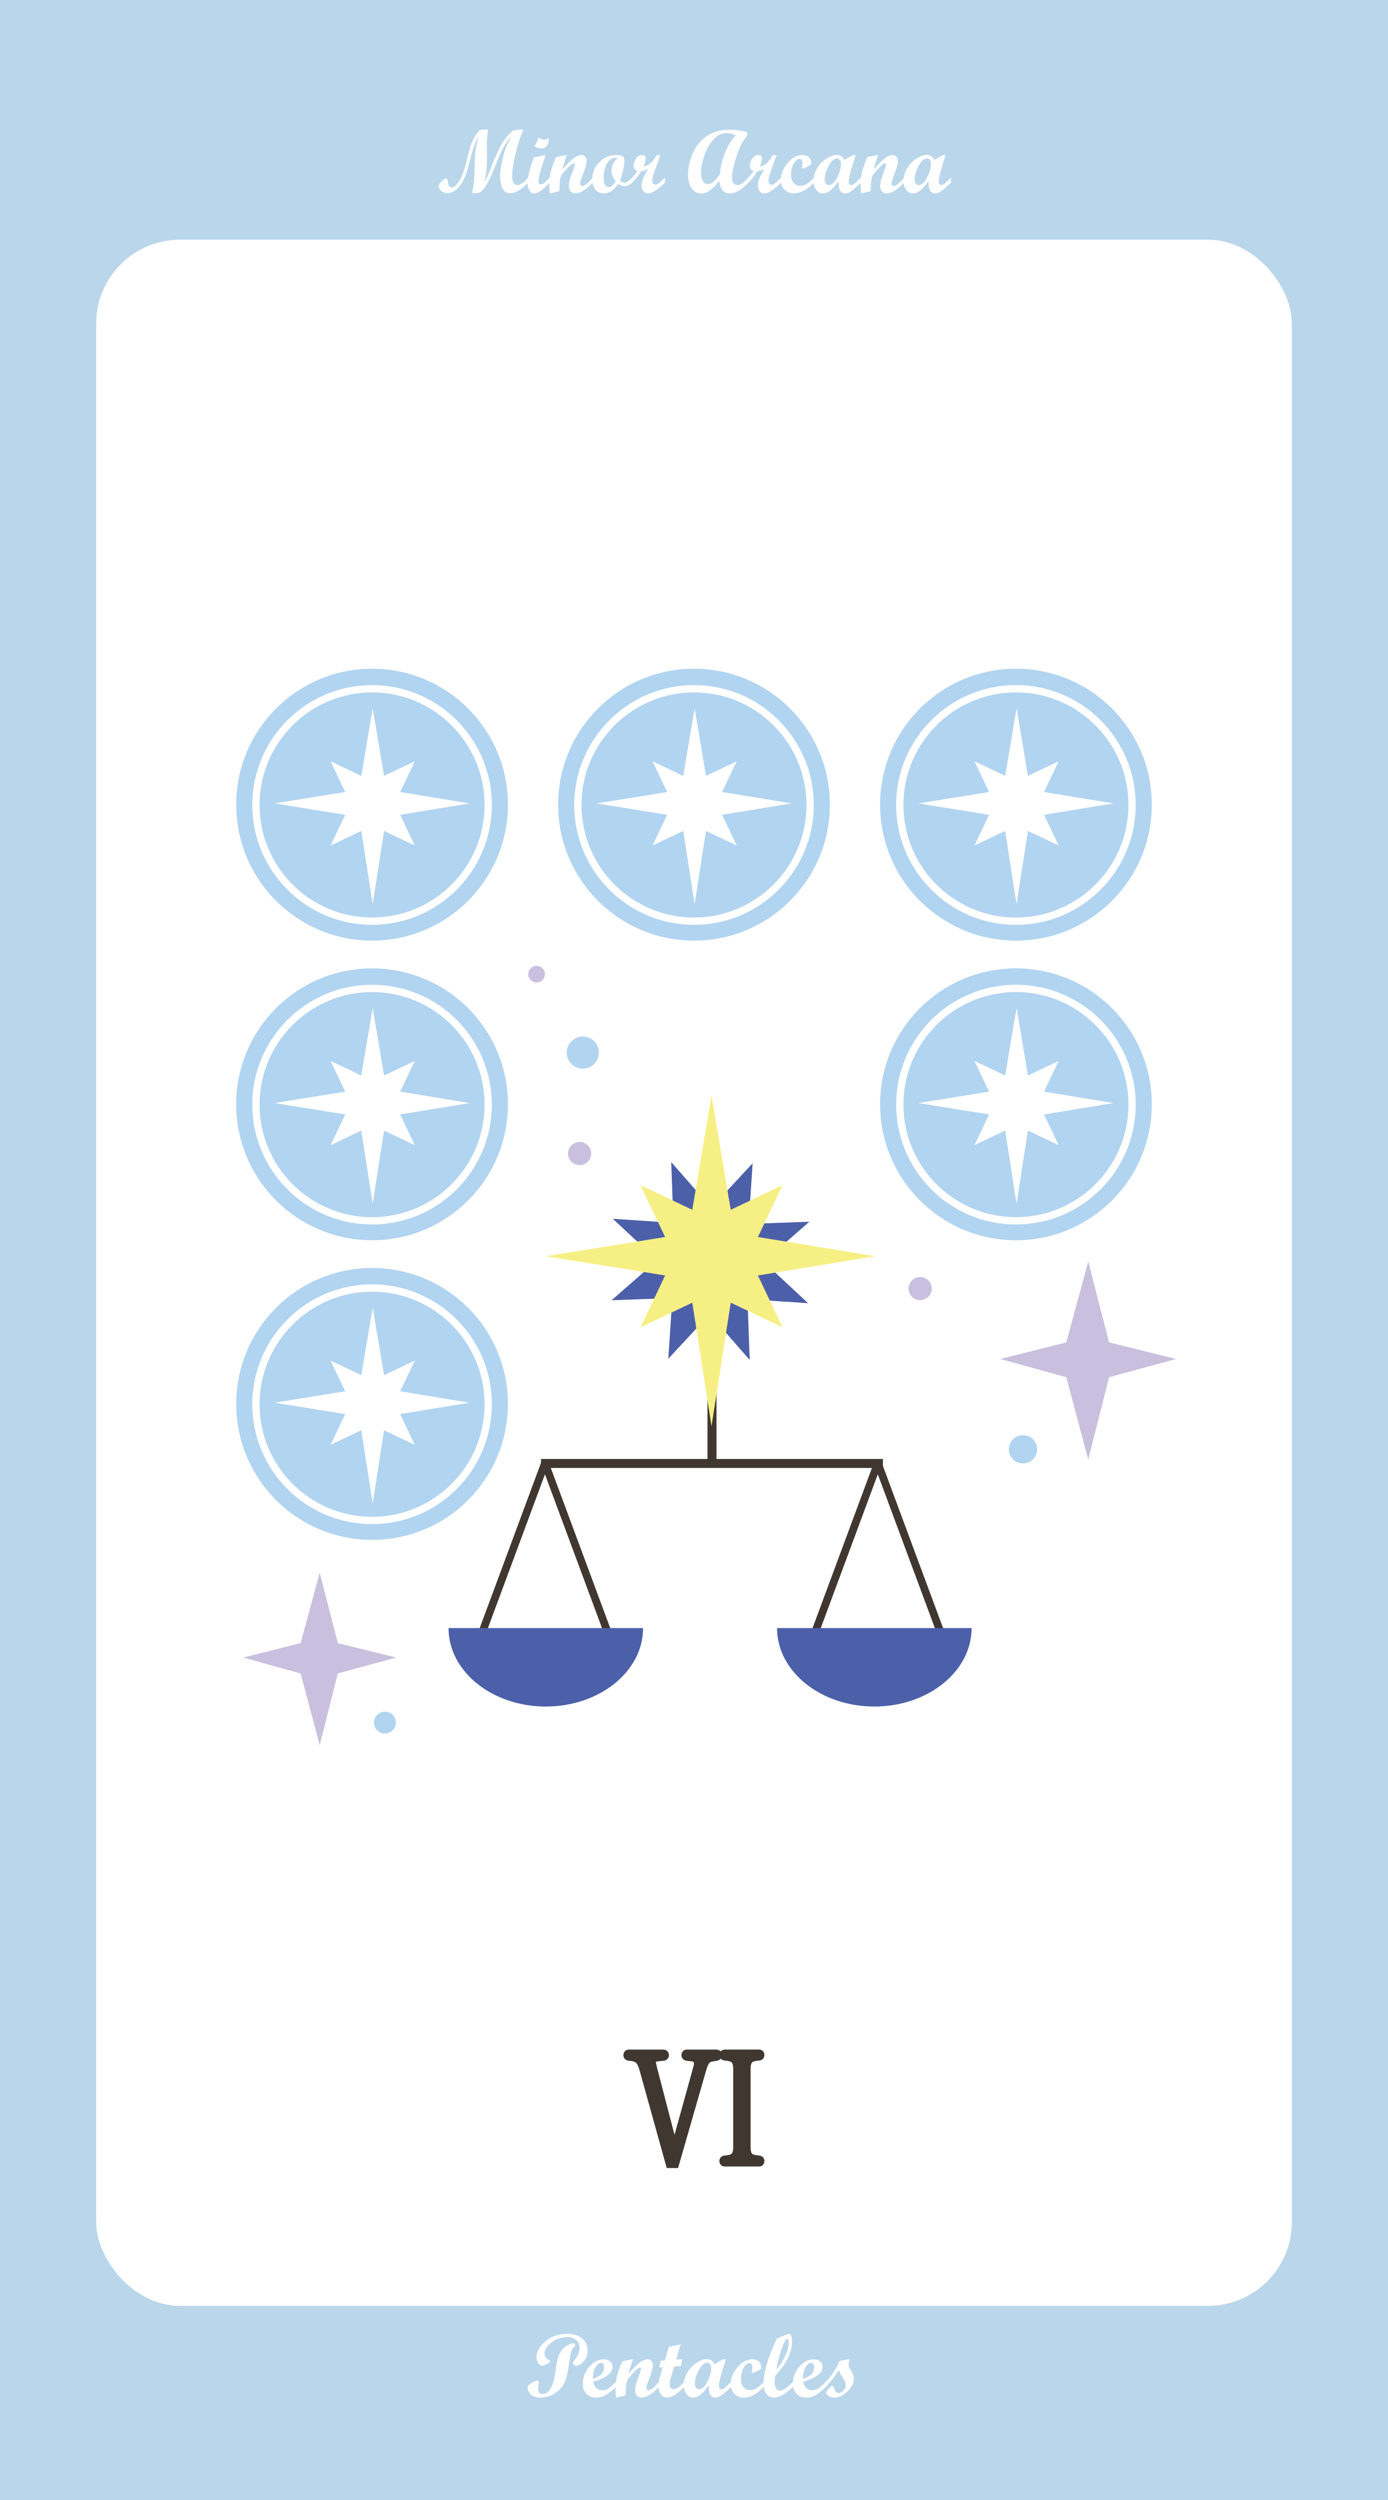 <?xml version="1.0" encoding="UTF-8"?><svg xmlns="http://www.w3.org/2000/svg" viewBox="0 0 1080 1944"><defs><style>.cls-1{fill:#fff;}.cls-2{stroke:#3f3730;stroke-miterlimit:10;stroke-width:5px;}.cls-2,.cls-3{fill:#3f3730;}.cls-4{fill:#f6ef84;}.cls-5{fill:#4c5fa9;}.cls-6{fill:#bad6eb;}.cls-7{fill:#c8c0de;}.cls-8{fill:#b1d4f0;}</style></defs><g id="_배경_텍스트"><g><rect class="cls-6" width="1080" height="1944"/><rect class="cls-1" x="74.84" y="186.39" width="930.33" height="1606.64" rx="65.21" ry="65.21"/><path class="cls-2" d="M499.92,1608.73c-.96-3.36-2.18-5.62-3.66-6.78-1.48-1.16-3.74-1.82-6.78-1.98-1.28-.16-1.92-.8-1.92-1.92,0-.48,.14-.9,.42-1.26,.28-.36,.74-.54,1.38-.54h26.76c.64,0,1.12,.2,1.44,.6,.32,.4,.48,.8,.48,1.2,0,.48-.16,.9-.48,1.26-.32,.36-.8,.58-1.44,.66-2.16,.16-3.9,.34-5.22,.54-1.32,.2-2.22,.74-2.7,1.62-.32,.64-.4,1.42-.24,2.34,.16,.92,.44,2.22,.84,3.9l15.96,61.32,17.16-61.92c.48-1.68,.64-3.02,.48-4.02-.16-1-.56-1.76-1.2-2.28-.64-.52-1.52-.86-2.64-1.02-1.12-.16-2.44-.32-3.96-.48-.64-.08-1.12-.3-1.44-.66-.32-.36-.48-.78-.48-1.26,0-.4,.14-.8,.42-1.2,.28-.4,.74-.6,1.38-.6h22.92c.64,0,1.12,.2,1.44,.6,.32,.4,.48,.8,.48,1.2,0,1.04-.64,1.68-1.92,1.92-1.6,.24-2.94,.48-4.02,.72-1.08,.24-1.98,.66-2.7,1.26-.72,.6-1.34,1.42-1.86,2.46-.52,1.04-1.06,2.48-1.62,4.32l-21.48,74.64h-5.04l-20.76-74.64Zm81.6,60.84c0,1.92,.2,3.46,.6,4.62,.4,1.16,.98,2.04,1.74,2.64,.76,.6,1.72,1.02,2.88,1.26,1.16,.24,2.5,.44,4.02,.6,.56,.08,.96,.3,1.2,.66,.24,.36,.36,.74,.36,1.14s-.14,.78-.42,1.14c-.28,.36-.74,.54-1.38,.54h-26.52c-.64,0-1.1-.18-1.38-.54-.28-.36-.42-.74-.42-1.14s.12-.78,.36-1.14c.24-.36,.64-.58,1.2-.66,1.52-.16,2.84-.36,3.96-.6,1.12-.24,2.08-.66,2.88-1.26,.8-.6,1.4-1.48,1.8-2.64,.4-1.16,.6-2.7,.6-4.62v-60.72c0-1.92-.2-3.46-.6-4.62-.4-1.16-1-2.04-1.8-2.64-.8-.6-1.76-1.02-2.88-1.26-1.12-.24-2.44-.44-3.96-.6-.56-.08-.96-.3-1.2-.66-.24-.36-.36-.74-.36-1.14s.14-.78,.42-1.14c.28-.36,.74-.54,1.38-.54h26.52c.64,0,1.1,.18,1.38,.54,.28,.36,.42,.74,.42,1.14s-.12,.78-.36,1.14c-.24,.36-.64,.58-1.2,.66-1.52,.16-2.86,.36-4.02,.6-1.16,.24-2.12,.66-2.88,1.26-.76,.6-1.34,1.48-1.74,2.64-.4,1.16-.6,2.7-.6,4.62v60.72Z"/><g><path class="cls-1" d="M410.88,142.03c-5.1,5.49-9.75,8.24-13.95,8.24-2.55,0-4.5-1.23-5.83-3.69-1.33-2.46-2-5.75-2-9.88,0-3.19,.65-7.58,1.96-13.16,1.31-5.58,3-10.28,5.08-14.08l1.98-3.55c-2.71,2.83-4.93,5.92-6.67,9.28-1.73,3.36-3.8,8.06-6.2,14.1-2.4,6.04-4.22,10.15-5.45,12.34s-2.41,3.97-3.54,5.35c-1.13,1.38-2.13,2.27-3.01,2.68-.88,.41-2.41,.62-4.6,.62-.84,0-1.26-.23-1.26-.68,0-.05,.15-.76,.45-2.15,.3-1.39,.61-3.62,.92-6.68,.31-3.06,.54-8.27,.68-15.62s1.21-13.64,3.21-18.88c-2.14,2.44-4.33,8.11-6.57,17.02l-.86,3.35c-2.35,9.27-5.04,15.53-8.08,18.78-3.03,3.25-6.01,4.87-8.93,4.87-1.8,0-3.39-.57-4.76-1.71s-2.05-2.45-2.05-3.93c0-1.14,.82-2.42,2.46-3.83,1.64-1.41,2.68-2.12,3.11-2.12,.5,0,.83,.17,.99,.51,.16,.34,.37,1.28,.62,2.82s.63,2.54,1.15,3.01c.51,.47,1.16,.7,1.94,.7,1.76,0,3.7-1.76,5.83-5.28s4.07-8.96,5.83-16.32l.99-4.14c.8-3.37,1.59-6.06,2.37-8.07,.78-2,1.8-4.01,3.08-6.02,1.85-2.87,2.99-4.4,3.41-4.6,.42-.19,1.21-.35,2.38-.48,1.16-.12,2.32-.19,3.49-.19,.46,0,.68,.26,.68,.79,0,.25-.07,.76-.21,1.54-.45,3.19-.66,6.39-.64,9.6l.07,9.16c.04,7.98-.59,14.41-1.91,19.31,1.21-1.46,2.96-5.22,5.26-11.28,3.33-8.59,6.36-15.04,9.09-19.35,1.3-2.07,2.87-4.06,4.7-5.96,1.83-1.9,3.1-2.92,3.81-3.06,2.42-.46,4.45-.68,6.12-.68,.62,0,.92,.17,.92,.51,0,.48-.38,1.55-1.12,3.21-1.77,4.01-3.43,9.44-4.96,16.27s-2.31,12.28-2.32,16.33c0,4.58,1.4,6.87,4.2,6.87,2.28,0,4.99-1.94,8.13-5.81v3.93Z"/><path class="cls-1" d="M427.66,142.03c-5.33,5.61-9.32,8.41-11.96,8.41-1.46,0-2.69-.75-3.69-2.24-1-1.49-1.5-3.37-1.5-5.62,0-4.85,1.64-11.58,4.92-20.17l8.68-1.81h.41l-3.42,10.7c-1.41,4.42-2.12,7.58-2.12,9.47,0,.75,.17,1.36,.5,1.83,.33,.47,.75,.7,1.25,.7,.89,0,1.78-.32,2.68-.97s2.32-2.06,4.26-4.22v3.93Zm-.68-34.79c0,5.47-2.02,8.2-6.05,8.2-1.96,0-3.63-.59-5.02-1.78,1.32-2,2.35-4.26,3.08-6.77,1.8,1.12,3.25,1.67,4.34,1.67,1.23,0,2.45-.44,3.66-1.33Z"/><path class="cls-1" d="M461.22,142.03c-5.26,5.56-9.78,8.34-13.54,8.34-1.53,0-2.76-.54-3.69-1.61-.93-1.07-1.4-2.51-1.4-4.31,0-2.44,1-6.16,3.01-11.18,1.07-2.69,1.61-4.4,1.61-5.13s-.29-1.09-.85-1.09c-.32,0-.74,.16-1.26,.48-.48,.32-1.04,.76-1.67,1.33-.57,.52-1.21,1.16-1.91,1.91-.62,.64-1.28,1.37-1.98,2.19l-1.91,2.22c-.84,1.03-1.37,2.11-1.57,3.25-.34,1.94-.57,3.71-.68,5.33-.07,1.21-.1,2.84-.1,4.89l-7.55,1.78c-.25-3.08-.38-5.37-.38-6.87,0-3.67,.43-7.14,1.28-10.42,.86-3.28,2.23-6.97,4.12-11.07l8.34-1.61c-1.75,4.72-2.91,8.43-3.45,11.14,3.73-4.17,6.7-7.06,8.89-8.66,2.19-1.61,4.15-2.41,5.85-2.41,1.16,0,2.13,.44,2.9,1.31,.77,.88,1.16,1.97,1.16,3.29,0,2.18-.98,5.78-2.94,10.8-1.34,3.44-2.02,5.68-2.02,6.7,0,1.37,.56,2.06,1.68,2.06,1.67,0,4.36-2.2,8.09-6.6v3.93Z"/><path class="cls-1" d="M491.88,142.03c-1.16,1.03-2.29,1.75-3.38,2.17-1.09,.42-1.96,.63-2.6,.63-1.64,0-3.27-.64-4.89-1.91-3.28,4.97-7.04,7.45-11.28,7.45-2.64,0-4.79-.99-6.43-2.97s-2.46-4.61-2.46-7.9c0-5.2,1.85-9.66,5.54-13.38s8.1-5.59,13.23-5.59c1.94,0,3.35,.21,4.25,.63,.9,.42,1.45,.92,1.66,1.49,.21,.57,.31,1.29,.31,2.15,0,4.26-1.16,9.49-3.49,15.69,1.16,1.07,2.38,1.61,3.66,1.61,1.53,0,3.49-1.33,5.88-4v3.93Zm-11.28-19.11c-.34-.14-.83-.21-1.47-.21-2.96,0-5.28,1.55-6.96,4.65-1.67,3.1-2.51,6.72-2.51,10.87,0,2.3,.36,4.09,1.09,5.37,.73,1.28,1.74,1.91,3.04,1.91,1.62,0,3.37-1.49,5.26-4.48-2.14-2.69-3.21-5.58-3.21-8.68,0-3.65,1.58-6.79,4.75-9.43Z"/><path class="cls-1" d="M517.42,142.03c-5.72,5.61-10.13,8.41-13.23,8.41-1.39,0-2.56-.59-3.52-1.76s-1.44-2.63-1.44-4.36c0-3.21,1.72-7.52,5.16-12.92-1.69,.87-3.53,1.47-5.54,1.81-1.48,2.73-3.81,5.67-6.97,8.82h-.79v-3.08c1.78-1.85,3.38-3.83,4.82-5.95-1.96-.87-2.94-2.15-2.94-3.86s.6-3.63,1.79-5.62c1.2-1.99,2.84-2.99,4.94-2.99,1.78,0,2.67,.91,2.67,2.73,0,1.44-.51,3.49-1.54,6.15,3.78-.41,7.09-3.3,9.91-8.68l3.11-.14-3.18,8.75c-1.32,3.69-2.18,6.2-2.56,7.54-.39,1.33-.58,2.51-.58,3.54,0,.96,.22,1.72,.67,2.29,.44,.57,1.04,.85,1.79,.85,.82,0,1.61-.28,2.36-.84,.75-.56,2.44-2.1,5.06-4.63v3.93Z"/><path class="cls-1" d="M582.32,142.06c-5.24,5.58-10.05,8.37-14.42,8.37-2.42,0-4.33-.85-5.74-2.56-1.41-1.71-2.2-4.15-2.36-7.31-2.76,3.35-5.2,5.83-7.33,7.45s-4.4,2.43-6.82,2.43c-3.1,0-5.59-1.34-7.47-4.02-1.88-2.68-2.82-6.25-2.82-10.72,0-5.33,1.23-10.83,3.69-16.49,2.46-5.66,6.11-10.13,10.94-13.42,4.83-3.28,10.69-4.92,17.57-4.92,5.15,0,9.81,.7,13.98,2.08v2.26c-3.4,3.96-6.24,9.51-8.53,16.65-2.29,7.13-3.44,12.57-3.44,16.3,0,1.82,.37,3.24,1.11,4.24,.74,1,1.77,1.5,3.09,1.5,2.37,0,5.22-1.93,8.54-5.78v3.93Zm-9.95-36.85c-2.1-1.14-4.35-1.71-6.77-1.71-3.81,0-7.24,1.59-10.29,4.77-3.05,3.18-5.46,7.39-7.23,12.63-1.77,5.24-2.65,9.79-2.65,13.64,0,2.58,.5,4.67,1.49,6.27,.99,1.61,2.26,2.41,3.81,2.41,2.69,0,5.78-2.45,9.26-7.35,1.44-12.85,5.56-23.07,12.37-30.66Z"/><path class="cls-1" d="M607.85,142.03c-5.72,5.61-10.13,8.41-13.23,8.41-1.39,0-2.56-.59-3.52-1.76s-1.44-2.63-1.44-4.36c0-3.21,1.72-7.52,5.16-12.92-1.69,.87-3.53,1.47-5.54,1.81-1.48,2.73-3.81,5.67-6.97,8.82h-.79v-3.08c1.78-1.85,3.38-3.83,4.82-5.95-1.96-.87-2.94-2.15-2.94-3.86s.6-3.63,1.79-5.62c1.2-1.99,2.84-2.99,4.94-2.99,1.78,0,2.67,.91,2.67,2.73,0,1.44-.51,3.49-1.54,6.15,3.78-.41,7.09-3.3,9.91-8.68l3.11-.14-3.18,8.75c-1.32,3.69-2.18,6.2-2.56,7.54-.39,1.33-.58,2.51-.58,3.54,0,.96,.22,1.72,.67,2.29,.44,.57,1.04,.85,1.79,.85,.82,0,1.61-.28,2.36-.84,.75-.56,2.44-2.1,5.06-4.63v3.93Z"/><path class="cls-1" d="M633.42,142.03c-2.92,2.87-5.59,4.98-8.02,6.32-2.43,1.34-4.96,2.02-7.6,2.02-2.96,0-5.41-.96-7.33-2.89-1.93-1.93-2.89-4.37-2.89-7.33,0-4.85,1.77-9.34,5.31-13.45,3.54-4.11,7.38-6.17,11.5-6.17,2.03,0,3.68,.56,4.96,1.69,1.28,1.13,1.91,2.59,1.91,4.39,0,.64-.12,1.12-.36,1.44-.24,.32-.69,.64-1.35,.96l-3.96,1.88c-.48,.23-.83,.34-1.06,.34-.32,0-.48-.23-.48-.68,0-.18,.07-.78,.21-1.79,.14-1.01,.21-1.63,.21-1.86,0-1-.21-1.81-.63-2.43s-.99-.92-1.69-.92c-1.66,0-3.18,1.23-4.56,3.69-1.38,2.46-2.07,5.26-2.07,8.41,0,2.71,.65,4.88,1.95,6.49,1.3,1.62,3.03,2.43,5.2,2.43,1.85,0,3.58-.53,5.21-1.59s3.48-2.68,5.55-4.87v3.93Z"/><path class="cls-1" d="M669.92,142.03c-3.65,3.46-6.25,5.72-7.83,6.77s-3.08,1.57-4.51,1.57c-3.6,0-5.3-3.18-5.09-9.54-2.28,3.26-4.38,5.66-6.31,7.21s-3.91,2.32-5.96,2.32-3.71-.94-5.11-2.82c-1.4-1.88-2.1-4.19-2.1-6.92,0-3.42,.94-6.68,2.82-9.78,1.88-3.1,4.29-5.61,7.23-7.52s5.54-2.87,7.79-2.87c2.85,0,4.84,1.31,5.98,3.93l6.99-3.86h1.92l-3.01,10.02c-1.55,5.04-2.33,8.49-2.33,10.36s.69,2.94,2.08,2.94c.89,0,1.87-.47,2.94-1.42,1.07-.95,2.57-2.39,4.51-4.32v3.93Zm-25.02,1.88c2.28,0,4.43-1.94,6.44-5.83,2.02-3.88,3.02-7.47,3.02-10.75,0-1.28-.29-2.27-.85-2.99-.57-.72-1.33-1.08-2.29-1.08-2.28,0-4.44,1.94-6.48,5.81-2.04,3.87-3.06,7.44-3.06,10.7,0,1.23,.3,2.23,.91,2.99,.6,.76,1.37,1.15,2.31,1.15Z"/><path class="cls-1" d="M703.46,142.03c-5.26,5.56-9.78,8.34-13.54,8.34-1.53,0-2.76-.54-3.69-1.61-.93-1.07-1.4-2.51-1.4-4.31,0-2.44,1-6.16,3.01-11.18,1.07-2.69,1.61-4.4,1.61-5.13s-.29-1.09-.85-1.09c-.32,0-.74,.16-1.26,.48-.48,.32-1.04,.76-1.67,1.33-.57,.52-1.21,1.16-1.91,1.91-.62,.64-1.28,1.37-1.98,2.19l-1.91,2.22c-.84,1.03-1.37,2.11-1.57,3.25-.34,1.94-.57,3.71-.68,5.33-.07,1.21-.1,2.84-.1,4.89l-7.55,1.78c-.25-3.08-.38-5.37-.38-6.87,0-3.67,.43-7.14,1.28-10.42,.86-3.28,2.23-6.97,4.12-11.07l8.34-1.61c-1.75,4.72-2.91,8.43-3.45,11.14,3.73-4.17,6.7-7.06,8.89-8.66,2.19-1.61,4.15-2.41,5.85-2.41,1.16,0,2.13,.44,2.9,1.31,.77,.88,1.16,1.97,1.16,3.29,0,2.18-.98,5.78-2.94,10.8-1.34,3.44-2.02,5.68-2.02,6.7,0,1.37,.56,2.06,1.68,2.06,1.67,0,4.36-2.2,8.09-6.6v3.93Z"/><path class="cls-1" d="M739.92,142.03c-3.65,3.46-6.25,5.72-7.83,6.77s-3.08,1.57-4.51,1.57c-3.6,0-5.3-3.18-5.09-9.54-2.28,3.26-4.38,5.66-6.31,7.21s-3.91,2.32-5.96,2.32-3.71-.94-5.11-2.82c-1.4-1.88-2.1-4.19-2.1-6.92,0-3.42,.94-6.68,2.82-9.78,1.88-3.1,4.29-5.61,7.23-7.52s5.54-2.87,7.79-2.87c2.85,0,4.84,1.31,5.98,3.93l6.99-3.86h1.92l-3.01,10.02c-1.55,5.04-2.33,8.49-2.33,10.36s.69,2.94,2.08,2.94c.89,0,1.87-.47,2.94-1.42,1.07-.95,2.57-2.39,4.51-4.32v3.93Zm-25.02,1.88c2.28,0,4.43-1.94,6.44-5.83,2.02-3.88,3.02-7.47,3.02-10.75,0-1.28-.29-2.27-.85-2.99-.57-.72-1.33-1.08-2.29-1.08-2.28,0-4.44,1.94-6.48,5.81-2.04,3.87-3.06,7.44-3.06,10.7,0,1.23,.3,2.23,.91,2.99,.6,.76,1.37,1.15,2.31,1.15Z"/></g><g><path class="cls-1" d="M447.87,1823.7c-1.49,1.35-2.57,2.91-3.25,4.7-.68,1.79-1.38,5.52-2.09,11.18-.72,5.66-1.87,10.12-3.45,13.38s-4.08,5.98-7.49,8.15c-3.41,2.18-7.15,3.26-11.23,3.26-2.89,0-5.25-.72-7.06-2.15s-2.72-3.27-2.72-5.5c0-.84,.26-1.53,.79-2.07,.52-.54,1.59-1.26,3.21-2.17,1.62-.91,2.71-1.37,3.28-1.37,.39,0,.72,.13,.99,.39,.27,.26,.41,.58,.41,.94,0,.23-.11,1.07-.32,2.53-.22,1.46-.32,2.32-.32,2.6,0,2.71,1.14,4.07,3.42,4.07,2.57,0,4.74-1.51,6.49-4.53,1.75-3.02,3.03-7.74,3.81-14.15,.79-6.41,1.98-10.94,3.57-13.59,1.59-2.64,3.46-4.52,5.59-5.62,2.13-1.1,3.61-1.66,4.43-1.66,.57,0,1.22,.54,1.95,1.61Zm-6.43-8.89c4.81,0,8.63,1.17,11.48,3.5,2.85,2.34,4.27,5.45,4.27,9.35,0,3.6-1.05,6.49-3.16,8.66-2.11,2.18-3.93,3.26-5.45,3.26-.57,0-1.21-.25-1.93-.75-.72-.5-1.08-.96-1.08-1.37,0-.23,.54-1.05,1.61-2.46,2.51-3.1,3.76-6.17,3.76-9.23,0-2.57-.87-4.62-2.6-6.14-1.73-1.52-4.08-2.27-7.04-2.27-4.47,0-8.51,1.36-12.13,4.08-3.62,2.72-5.43,5.7-5.43,8.94,0,2.14,.98,3.61,2.94,4.41,.77,.34,1.16,.81,1.16,1.4s-.86,1.33-2.56,2.15-2.9,1.23-3.59,1.23c-1.03,0-1.99-.68-2.91-2.03-.91-1.36-1.37-2.83-1.37-4.43,0-4.28,2.3-8.41,6.9-12.37s10.31-5.95,17.12-5.95Z"/><path class="cls-1" d="M479.21,1856.03c-2.89,2.85-5.49,4.95-7.79,6.31s-4.84,2.03-7.62,2.03c-3.1,0-5.6-.99-7.5-2.97s-2.85-4.59-2.85-7.83c0-4.83,1.68-9.2,5.03-13.11,3.35-3.91,7.06-5.86,11.14-5.86,2.12,0,3.82,.55,5.09,1.64s1.91,2.53,1.91,4.31c0,4.72-5.01,8.54-15.04,11.48,.91,4.44,3.29,6.67,7.14,6.67,1.5,0,2.94-.4,4.31-1.21,1.37-.81,3.43-2.6,6.19-5.38v3.93Zm-17.91-6.32c5.83-1.64,8.75-4.67,8.75-9.09,0-2.19-.8-3.28-2.39-3.28-1.5,0-2.94,1.15-4.31,3.44s-2.05,5.27-2.05,8.94Z"/><path class="cls-1" d="M512.78,1856.03c-5.26,5.56-9.78,8.34-13.54,8.34-1.53,0-2.76-.54-3.69-1.61s-1.4-2.51-1.4-4.31c0-2.44,1-6.16,3.01-11.18,1.07-2.69,1.61-4.4,1.61-5.13s-.29-1.09-.85-1.09c-.32,0-.74,.16-1.27,.48-.48,.32-1.04,.76-1.67,1.33-.57,.52-1.21,1.16-1.91,1.91-.62,.64-1.28,1.37-1.98,2.19l-1.91,2.22c-.84,1.03-1.37,2.11-1.57,3.25-.34,1.94-.57,3.71-.68,5.33-.07,1.21-.1,2.84-.1,4.89l-7.55,1.78c-.25-3.08-.38-5.37-.38-6.87,0-3.67,.43-7.14,1.28-10.42,.86-3.28,2.23-6.97,4.12-11.07l8.34-1.61c-1.75,4.72-2.9,8.43-3.45,11.14,3.73-4.17,6.7-7.06,8.89-8.66,2.19-1.61,4.14-2.41,5.85-2.41,1.16,0,2.13,.44,2.9,1.31,.77,.88,1.16,1.97,1.16,3.29,0,2.18-.98,5.78-2.94,10.8-1.34,3.44-2.02,5.68-2.02,6.7,0,1.37,.56,2.06,1.68,2.06,1.67,0,4.36-2.2,8.09-6.6v3.93Z"/><path class="cls-1" d="M532.43,1856.03c-2.87,2.85-5.36,4.95-7.45,6.31-2.1,1.36-4.09,2.03-5.98,2.03s-3.55-.83-4.77-2.48c-1.22-1.65-1.83-3.82-1.83-6.51,0-2.37,.58-5.5,1.75-9.39l1.45-5.17-2.62,.14,1.1-5.37,3.25-.14,3.21-10.66,9.13-1.87-3.53,11.89,4.83-.27-1.13,5.26-5.3,.41-2.28,7.66c-.79,2.66-1.19,4.78-1.19,6.35,0,1.07,.27,1.94,.8,2.62,.54,.67,1.23,1.01,2.07,1.01,1.16,0,2.32-.37,3.46-1.11,1.14-.74,2.82-2.28,5.03-4.63v3.93Z"/><path class="cls-1" d="M568.9,1856.03c-3.65,3.46-6.25,5.72-7.83,6.77s-3.08,1.57-4.51,1.57c-3.6,0-5.3-3.18-5.09-9.54-2.28,3.26-4.38,5.66-6.31,7.21s-3.91,2.32-5.96,2.32-3.71-.94-5.11-2.82c-1.4-1.88-2.1-4.19-2.1-6.92,0-3.42,.94-6.68,2.82-9.78,1.88-3.1,4.29-5.61,7.23-7.52s5.54-2.87,7.79-2.87c2.85,0,4.84,1.31,5.98,3.93l6.99-3.86h1.92l-3.01,10.02c-1.55,5.04-2.33,8.49-2.33,10.36s.7,2.94,2.08,2.94c.89,0,1.87-.47,2.94-1.42,1.07-.95,2.57-2.39,4.51-4.32v3.93Zm-25.02,1.88c2.28,0,4.43-1.94,6.44-5.83,2.02-3.88,3.03-7.47,3.03-10.75,0-1.28-.29-2.27-.86-2.99s-1.33-1.08-2.29-1.08c-2.28,0-4.44,1.94-6.48,5.81-2.04,3.87-3.06,7.44-3.06,10.7,0,1.23,.3,2.23,.91,2.99,.6,.76,1.37,1.15,2.31,1.15Z"/><path class="cls-1" d="M594.43,1856.03c-2.92,2.87-5.59,4.98-8.02,6.32-2.43,1.34-4.96,2.02-7.61,2.02-2.96,0-5.41-.96-7.33-2.89-1.93-1.93-2.89-4.37-2.89-7.33,0-4.85,1.77-9.34,5.31-13.45,3.54-4.11,7.38-6.17,11.5-6.17,2.03,0,3.68,.56,4.96,1.69s1.91,2.59,1.91,4.39c0,.64-.12,1.12-.36,1.44-.24,.32-.69,.64-1.35,.96l-3.96,1.88c-.48,.23-.83,.34-1.06,.34-.32,0-.48-.23-.48-.68,0-.18,.07-.78,.21-1.79,.14-1.01,.21-1.63,.21-1.86,0-1-.21-1.81-.63-2.43s-.99-.92-1.69-.92c-1.66,0-3.19,1.23-4.56,3.69-1.38,2.46-2.07,5.26-2.07,8.41,0,2.71,.65,4.88,1.95,6.49,1.3,1.62,3.03,2.43,5.2,2.43,1.85,0,3.58-.53,5.21-1.59s3.48-2.68,5.55-4.87v3.93Z"/><path class="cls-1" d="M617.06,1856.03c-3.1,2.85-5.82,4.95-8.15,6.31s-4.56,2.03-6.68,2.03c-2.44,0-4.4-.95-5.9-2.84-1.49-1.89-2.24-4.43-2.24-7.62,0-4.79,1.04-10.53,3.11-17.23s4.59-12.87,7.55-18.53l8.68-3.21c.27-.09,.48-.14,.62-.14,.66,0,1.2,.48,1.62,1.45,.42,.97,.63,2.27,.63,3.91,0,4.65-1.07,9.15-3.21,13.5-2.14,4.35-5.49,9-10.05,13.95-.18,2.37-.27,4-.27,4.89,0,1.98,.36,3.55,1.09,4.72,.73,1.16,1.7,1.74,2.9,1.74s2.54-.44,3.93-1.33c1.39-.89,3.51-2.73,6.36-5.54v3.93Zm-13.09-13.36c2.89-3.22,5.24-6.82,7.04-10.82,1.8-3.99,2.7-7.43,2.7-10.3,0-.84-.13-1.52-.38-2.04-.25-.51-.57-.77-.96-.77-.84,0-2.07,2.1-3.67,6.3-1.61,4.2-3.19,10.07-4.73,17.63Z"/><path class="cls-1" d="M642.62,1856.03c-2.89,2.85-5.49,4.95-7.79,6.31-2.3,1.36-4.84,2.03-7.62,2.03-3.1,0-5.6-.99-7.5-2.97s-2.85-4.59-2.85-7.83c0-4.83,1.67-9.2,5.02-13.11,3.35-3.91,7.06-5.86,11.14-5.86,2.12,0,3.82,.55,5.09,1.64,1.28,1.09,1.91,2.53,1.91,4.31,0,4.72-5.01,8.54-15.04,11.48,.91,4.44,3.29,6.67,7.14,6.67,1.5,0,2.94-.4,4.31-1.21,1.37-.81,3.43-2.6,6.19-5.38v3.93Zm-17.91-6.32c5.83-1.64,8.75-4.67,8.75-9.09,0-2.19-.8-3.28-2.39-3.28-1.5,0-2.94,1.15-4.31,3.44s-2.05,5.27-2.05,8.94Z"/><path class="cls-1" d="M653.15,1836c1.57-.41,3.15-.75,4.75-1.01,1.6-.26,2.55-.39,2.87-.39,.23,0,.34,.09,.34,.27,0,.34-.09,.69-.27,1.06-.37,1.05-.55,2.05-.55,3.01,0,1.18,.69,2.8,2.05,4.85s2.05,3.96,2.05,5.71c0,3.49-1.67,6.85-5.01,10.08-3.34,3.24-6.8,4.85-10.38,4.85-1.55,0-2.96-.41-4.24-1.23s-1.91-1.7-1.91-2.63c0-.55,.63-1.58,1.9-3.11,1.26-1.53,2.17-2.29,2.72-2.29,.73,0,1.38,.93,1.95,2.8,.57,1.87,1.55,2.8,2.94,2.8s2.7-.64,3.91-1.93,1.83-2.67,1.83-4.15c0-1.44-.77-3.35-2.32-5.74-1.55-2.39-2.58-4.4-3.08-6.02-2.64,4.26-5.99,8.62-10.05,13.09h-.79v-3.08c5.58-5.95,9.34-11.6,11.28-16.95Z"/></g></g></g><g id="_반짝이"><circle class="cls-8" cx="453.5" cy="818.5" r="12.5"/><circle class="cls-7" cx="417.5" cy="757.5" r="6.5"/><circle class="cls-8" cx="796" cy="1127" r="11"/><circle class="cls-8" cx="299.5" cy="1339.5" r="8.5"/><circle class="cls-7" cx="716" cy="1002" r="9"/><circle class="cls-7" cx="451" cy="897" r="9"/><polygon class="cls-7" points="846.76 980.95 862.97 1043.85 915.16 1056.77 862.97 1070.94 846.76 1135 829.68 1070.94 778.36 1056.77 829.68 1043.85 846.76 980.95"/><polygon class="cls-7" points="248.76 1222.95 262.87 1277.68 308.28 1288.92 262.87 1301.26 248.76 1357 233.9 1301.26 189.24 1288.92 233.9 1277.68 248.76 1222.95"/></g><g id="_펜타클_6"><rect class="cls-3" x="550.5" y="971" width="7" height="170"/><rect class="cls-3" x="421" y="1134.5" width="266" height="7"/><polygon class="cls-5" points="583.34 1057.48 552.2 1021.93 520.01 1056.53 523.12 1009.37 475.89 1011.08 511.44 979.94 476.83 947.75 523.99 950.86 522.28 903.63 553.43 939.18 585.62 904.57 582.51 951.73 629.74 950.02 594.19 981.17 628.79 1013.36 581.63 1010.25 583.34 1057.48"/><polygon class="cls-4" points="553.63 851.98 568.58 940.74 608.89 921.57 589.73 961.89 680.95 976.84 589.73 991.8 608.89 1032.11 568.58 1012.95 553.63 1109.12 538.67 1012.95 498.36 1032.11 517.52 991.8 424.67 976.84 517.52 961.89 498.36 921.57 538.67 940.74 553.63 851.98"/><g><circle class="cls-8" cx="540" cy="625.71" r="105.71"/><path class="cls-1" d="M540,719.16c-51.4,0-93.21-41.81-93.21-93.21s41.81-93.21,93.21-93.21,93.21,41.81,93.21,93.21-41.81,93.21-93.21,93.21Zm0-180.75c-48.27,0-87.54,39.27-87.54,87.54s39.27,87.54,87.54,87.54,87.54-39.27,87.54-87.54-39.27-87.54-87.54-87.54Z"/><polygon class="cls-1" points="540.48 550.74 549.34 603.33 573.23 591.98 561.88 615.87 615.93 624.73 561.88 633.59 573.23 657.48 549.34 646.12 540.48 703.11 531.62 646.12 507.73 657.48 519.09 633.59 464.07 624.73 519.09 615.87 507.73 591.98 531.62 603.33 540.48 550.74"/></g><g><circle class="cls-8" cx="289.5" cy="625.71" r="105.71"/><path class="cls-1" d="M289.5,719.16c-51.4,0-93.21-41.81-93.21-93.21s41.81-93.21,93.21-93.21,93.21,41.81,93.21,93.21-41.81,93.21-93.21,93.21Zm0-180.75c-48.27,0-87.54,39.27-87.54,87.54s39.27,87.54,87.54,87.54,87.54-39.27,87.54-87.54-39.27-87.54-87.54-87.54Z"/><polygon class="cls-1" points="289.98 550.74 298.84 603.33 322.73 591.98 311.38 615.87 365.43 624.73 311.38 633.59 322.73 657.48 298.84 646.12 289.98 703.11 281.12 646.12 257.23 657.48 268.59 633.59 213.57 624.73 268.59 615.87 257.23 591.98 281.12 603.33 289.98 550.74"/></g><g><circle class="cls-8" cx="790.5" cy="625.71" r="105.71"/><path class="cls-1" d="M790.5,719.16c-51.4,0-93.21-41.81-93.21-93.21s41.81-93.21,93.21-93.21,93.21,41.81,93.21,93.21-41.81,93.21-93.21,93.21Zm0-180.75c-48.27,0-87.54,39.27-87.54,87.54s39.27,87.54,87.54,87.54,87.54-39.27,87.54-87.54-39.27-87.54-87.54-87.54Z"/><polygon class="cls-1" points="790.98 550.74 799.84 603.33 823.73 591.98 812.38 615.87 866.43 624.73 812.38 633.59 823.73 657.48 799.84 646.12 790.98 703.11 782.12 646.12 758.23 657.48 769.59 633.59 714.57 624.73 769.59 615.87 758.23 591.98 782.12 603.33 790.98 550.74"/></g><g><circle class="cls-8" cx="289.5" cy="858.71" r="105.71"/><path class="cls-1" d="M289.5,952.16c-51.4,0-93.21-41.81-93.21-93.21s41.81-93.21,93.21-93.21,93.21,41.81,93.21,93.21-41.81,93.21-93.21,93.21Zm0-180.75c-48.27,0-87.54,39.27-87.54,87.54s39.27,87.54,87.54,87.54,87.54-39.27,87.54-87.54-39.27-87.54-87.54-87.54Z"/><polygon class="cls-1" points="289.98 783.74 298.84 836.33 322.73 824.98 311.38 848.87 365.43 857.73 311.38 866.59 322.73 890.48 298.84 879.12 289.98 936.11 281.12 879.12 257.23 890.48 268.59 866.59 213.57 857.73 268.59 848.87 257.23 824.98 281.12 836.33 289.98 783.74"/></g><g><circle class="cls-8" cx="790.5" cy="858.71" r="105.71"/><path class="cls-1" d="M790.5,952.16c-51.4,0-93.21-41.81-93.21-93.21s41.81-93.21,93.21-93.21,93.21,41.81,93.21,93.21-41.81,93.21-93.21,93.21Zm0-180.75c-48.27,0-87.54,39.27-87.54,87.54s39.27,87.54,87.54,87.54,87.54-39.27,87.54-87.54-39.27-87.54-87.54-87.54Z"/><polygon class="cls-1" points="790.98 783.74 799.84 836.33 823.73 824.98 812.38 848.87 866.43 857.73 812.38 866.59 823.73 890.48 799.84 879.12 790.98 936.11 782.12 879.12 758.23 890.48 769.59 866.59 714.57 857.73 769.59 848.87 758.23 824.98 782.12 836.33 790.98 783.74"/></g><g><circle class="cls-8" cx="289.5" cy="1091.71" r="105.71"/><path class="cls-1" d="M289.5,1185.16c-51.4,0-93.21-41.81-93.21-93.21s41.81-93.21,93.21-93.21,93.21,41.81,93.21,93.21-41.81,93.21-93.21,93.21Zm0-180.75c-48.27,0-87.54,39.27-87.54,87.54s39.27,87.54,87.54,87.54,87.54-39.27,87.54-87.54-39.27-87.54-87.54-87.54Z"/><polygon class="cls-1" points="289.98 1016.74 298.84 1069.33 322.73 1057.98 311.38 1081.87 365.43 1090.73 311.38 1099.59 322.73 1123.48 298.84 1112.12 289.98 1169.11 281.12 1112.12 257.23 1123.48 268.59 1099.59 213.57 1090.73 268.59 1081.87 257.23 1057.98 281.12 1069.33 289.98 1016.74"/></g><rect class="cls-3" x="329.1" y="1201" width="140.8" height="6" transform="translate(-868.27 1159.56) rotate(-69.64)"/><rect class="cls-3" x="445.5" y="1133.6" width="6" height="140.8" transform="translate(-390.97 231.34) rotate(-20.37)"/><path class="cls-5" d="M424.69,1327c41.8,0,75.69-27.31,75.69-61h-151.38c0,33.69,33.89,61,75.69,61Z"/><rect class="cls-3" x="588.1" y="1201" width="140.8" height="6" transform="translate(-699.4 1402.37) rotate(-69.64)"/><rect class="cls-3" x="704.5" y="1133.6" width="6" height="140.8" transform="translate(-374.78 321.48) rotate(-20.37)"/><path class="cls-5" d="M680.31,1327c41.8,0,75.69-27.31,75.69-61h-151.38c0,33.69,33.89,61,75.69,61Z"/></g></svg>